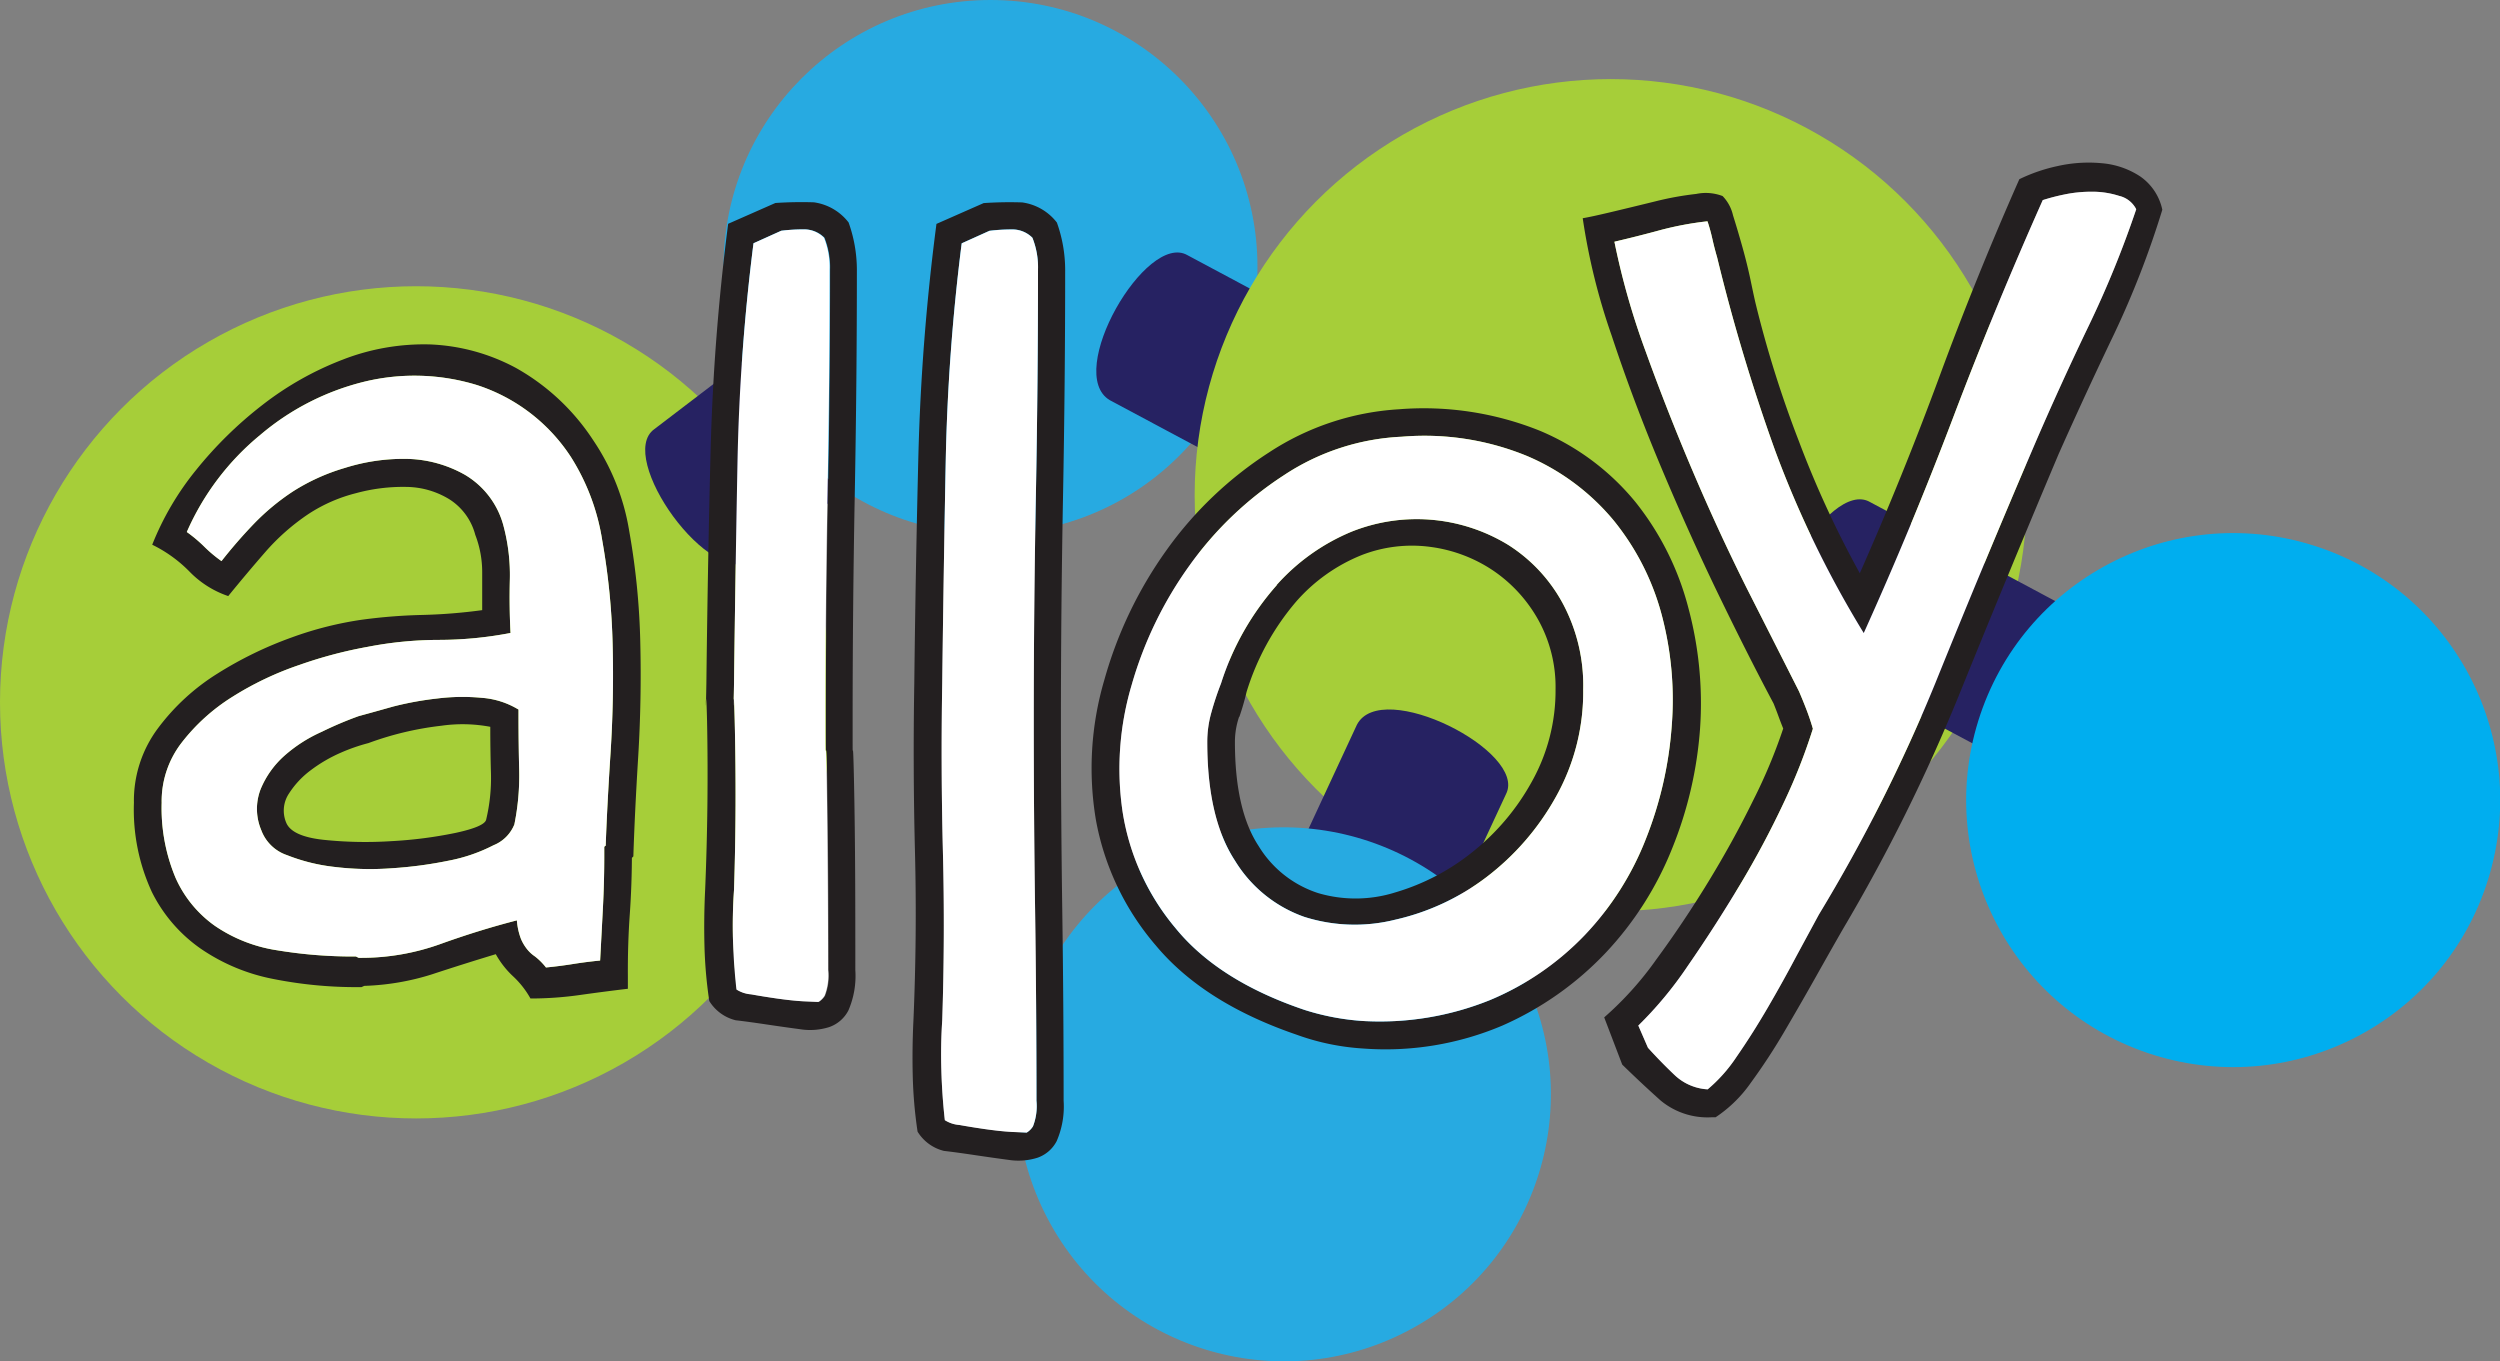 <svg id="Layer_1" data-name="Layer 1" xmlns="http://www.w3.org/2000/svg" viewBox="0 0 259.49 141.28"><rect x="0" y="0" width="259.49" height="141.28" fill="#808080" stroke="none"/><defs><style>.cls-1{fill:#a6ce39;}.cls-2{fill:#262262;}.cls-3{fill:#27aae1;}.cls-4{fill:#00aeef;}.cls-5{fill:#231f20;}.cls-6{fill:#fff;}</style></defs><title>Alloy Wordmark</title><circle class="cls-1" cx="43.19" cy="72.9" r="43.19"/><path class="cls-2" d="M92.88,77.78C88.34,81,78.49,67.07,82.53,64.21l30.63-23.37,10.36,13.57Z" transform="translate(-14.61 -19.67)"/><circle class="cls-3" cx="102.81" cy="27.71" r="27.71"/><path class="cls-2" d="M129.81,61.21c-4.78-2.81,3.78-17.54,8.06-15.05l34,18.18-8.06,15.05Z" transform="translate(-14.61 -19.67)"/><circle class="cls-1" cx="167.19" cy="51.4" r="43.19"/><path class="cls-2" d="M200.65,86.83c-4.78-2.81,3.78-17.54,8.06-15.05l34,18.18L234.62,105Z" transform="translate(-14.61 -19.67)"/><path class="cls-2" d="M155.45,94.9c2.54-4.93,17.73,2.79,15.48,7.19L154.7,137l-15.48-7.19Z" transform="translate(-14.61 -19.67)"/><circle class="cls-3" cx="147.88" cy="133.24" r="27.71" transform="translate(-59.63 64.46) rotate(-27.73)"/><circle class="cls-4" cx="246.39" cy="102.7" r="27.71" transform="translate(60.58 287.84) rotate(-72.73)"/><path class="cls-5" d="M52.13,122.13h-.29a44,44,0,0,1-8.93-.86,20,20,0,0,1-7.42-3.1,15.65,15.65,0,0,1-5.11-5.9A20.37,20.37,0,0,1,28.51,103,12.56,12.56,0,0,1,31,95.27a22.66,22.66,0,0,1,6.19-5.69,39.46,39.46,0,0,1,7.71-3.75A36.52,36.52,0,0,1,52.13,84a56.35,56.35,0,0,1,6.27-.5,55.73,55.73,0,0,0,6.26-.5V79.07a10.76,10.76,0,0,0-.72-3.89,6.24,6.24,0,0,0-2.66-3.67,8.71,8.71,0,0,0-4.46-1.3,18.55,18.55,0,0,0-5.26.65A16.25,16.25,0,0,0,46.66,73a22.64,22.64,0,0,0-4.54,4q-1.94,2.23-3.82,4.54a10.1,10.1,0,0,1-4-2.52,14.06,14.06,0,0,0-3.89-2.81A29.66,29.66,0,0,1,35,68.41a41.1,41.1,0,0,1,6.84-6.7A32.46,32.46,0,0,1,50.18,57a23.25,23.25,0,0,1,9.07-1.58,20.5,20.5,0,0,1,8.93,2.45,23,23,0,0,1,8,7.49,23.51,23.51,0,0,1,3.74,9.43,75,75,0,0,1,1.15,11.59q.14,6-.22,11.88t-.5,10.3l-.58.58.43-1q0,3.31-.22,6.41T79.78,121v1.3q-2.45.29-5,.65a36.39,36.39,0,0,1-5.11.36,9.35,9.35,0,0,0-1.8-2.3,9.28,9.28,0,0,1-1.8-2.3q-3.31,1-6.62,2.09A25.92,25.92,0,0,1,52.42,122Zm25.35-14.69q.14-4,.5-9.58t.22-11.23a71.55,71.55,0,0,0-1.08-10.87,22.77,22.77,0,0,0-3.24-8.64,18.39,18.39,0,0,0-9.79-7.49,22.11,22.11,0,0,0-11.59-.36,26.39,26.39,0,0,0-10.87,5.54A27.06,27.06,0,0,0,34,74.89a14.78,14.78,0,0,1,1.8,1.51,13.94,13.94,0,0,0,1.8,1.51A51.31,51.31,0,0,1,41,74a23.82,23.82,0,0,1,4-3.31,21,21,0,0,1,5.4-2.45,20.25,20.25,0,0,1,6.48-.94,12.73,12.73,0,0,1,6,1.66,8.73,8.73,0,0,1,4,5.33,19.72,19.72,0,0,1,.65,5.54q-.07,2.81.07,5.54a39.48,39.48,0,0,1-7.49.72,38.88,38.88,0,0,0-7.34.72,45.54,45.54,0,0,0-7.06,1.87A32.78,32.78,0,0,0,38.73,92a20.14,20.14,0,0,0-5.26,4.75A9.94,9.94,0,0,0,31.39,103a18.72,18.72,0,0,0,1.44,7.78,12.14,12.14,0,0,0,4.1,5,15.6,15.6,0,0,0,6.41,2.52,48.28,48.28,0,0,0,8.21.65l.29.14h.29a24.22,24.22,0,0,0,8.21-1.44q4-1.44,7.92-2.45a6.83,6.83,0,0,0,.43,1.94,4.54,4.54,0,0,0,.65,1.08,3.63,3.63,0,0,0,.79.72,6.44,6.44,0,0,1,1.15,1.15q1.44-.14,2.81-.36t2.81-.36q.14-2.59.29-5.47t.14-5.76v-.58ZM55.44,93A33.42,33.42,0,0,1,60,92.17a21.23,21.23,0,0,1,4.61-.07,8.55,8.55,0,0,1,3.82,1.22V94q0,2.88.07,5.62a25.39,25.39,0,0,1-.5,5.62,3.88,3.88,0,0,1-2.16,2.16A17.16,17.16,0,0,1,61.2,109a42.87,42.87,0,0,1-5.9.79,30.56,30.56,0,0,1-6-.14,19.12,19.12,0,0,1-4.9-1.22,4.32,4.32,0,0,1-2.67-2.59,5.66,5.66,0,0,1-.07-4.25,9.48,9.48,0,0,1,2.45-3.46A15.05,15.05,0,0,1,48,95.63,37.48,37.48,0,0,1,51.84,94Q53.28,93.61,55.44,93ZM50,97.79a15.37,15.37,0,0,0-3.1,1.8,9.24,9.24,0,0,0-2.3,2.45,3.2,3.2,0,0,0-.29,3q.57,1.44,3.89,1.8a41.8,41.8,0,0,0,7,.14,44.43,44.43,0,0,0,6.7-.86q3-.65,3.17-1.37a18.6,18.6,0,0,0,.5-4.82q-.07-2.38-.07-4.82A15.54,15.54,0,0,0,60.41,95a32.51,32.51,0,0,0-7.56,1.8A18.88,18.88,0,0,0,50,97.79Z" transform="translate(-14.61 -19.67)"/><path class="cls-6" d="M77.48,107.44q.14-4,.5-9.58t.22-11.23a71.55,71.55,0,0,0-1.08-10.87,22.77,22.77,0,0,0-3.24-8.64,18.39,18.39,0,0,0-9.79-7.49,22.11,22.11,0,0,0-11.59-.36,26.39,26.39,0,0,0-10.87,5.54A27.06,27.06,0,0,0,34,74.89a14.78,14.78,0,0,1,1.8,1.51,13.94,13.94,0,0,0,1.8,1.51A51.31,51.31,0,0,1,41,74a23.82,23.82,0,0,1,4-3.31,21,21,0,0,1,5.4-2.45,20.25,20.25,0,0,1,6.48-.94,12.73,12.73,0,0,1,6,1.66,8.73,8.73,0,0,1,4,5.33,19.72,19.72,0,0,1,.65,5.54q-.07,2.81.07,5.54a39.48,39.48,0,0,1-7.49.72,38.88,38.88,0,0,0-7.34.72,45.54,45.54,0,0,0-7.06,1.87A32.78,32.78,0,0,0,38.73,92a20.14,20.14,0,0,0-5.26,4.75A9.94,9.94,0,0,0,31.39,103a18.72,18.72,0,0,0,1.44,7.78,12.14,12.14,0,0,0,4.1,5,15.6,15.6,0,0,0,6.41,2.52,48.28,48.28,0,0,0,8.21.65l.29.14h.29a24.22,24.22,0,0,0,8.21-1.44q4-1.44,7.92-2.45a6.83,6.83,0,0,0,.43,1.94,4.54,4.54,0,0,0,.65,1.08,3.63,3.63,0,0,0,.79.72,6.44,6.44,0,0,1,1.15,1.15q1.44-.14,2.81-.36t2.81-.36q.14-2.59.29-5.47t.14-5.76v-.58ZM55.44,93A33.42,33.42,0,0,1,60,92.17a21.23,21.23,0,0,1,4.61-.07,8.55,8.55,0,0,1,3.82,1.22V94q0,2.88.07,5.62a25.39,25.39,0,0,1-.5,5.62,3.88,3.88,0,0,1-2.16,2.16A17.16,17.16,0,0,1,61.2,109a42.87,42.87,0,0,1-5.9.79,30.56,30.56,0,0,1-6-.14,19.12,19.12,0,0,1-4.9-1.22,4.32,4.32,0,0,1-2.67-2.59,5.66,5.66,0,0,1-.07-4.25,9.48,9.48,0,0,1,2.45-3.46A15.05,15.05,0,0,1,48,95.63,37.48,37.48,0,0,1,51.84,94Q53.28,93.61,55.44,93Z" transform="translate(-14.61 -19.67)"/><path class="cls-5" d="M88,94.52c-.14-5.81-.17,1.91-.07-3.94q.14-12.24.43-23.83A229.79,229.79,0,0,1,90.19,42.9l4.9-2.16a40.05,40.05,0,0,1,4-.07,5.5,5.5,0,0,1,3.6,2.09,14.64,14.64,0,0,1,.86,4.9q0,11.67-.22,23.4t-.22,23.4c0,6.62,0-.35.14,6.18s.14,13.11.14,19.73a9,9,0,0,1-.72,4.18,3.55,3.55,0,0,1-2,1.73,6.58,6.58,0,0,1-3,.22q-1.66-.22-3.53-.5t-3.17-.43a4.46,4.46,0,0,1-2.74-2,46.4,46.4,0,0,1-.5-5.76q-.07-2.88.07-5.76Q88.17,103.23,88,94.52Zm2.74,22.68q.07,2.59.36,5.18a3.25,3.25,0,0,0,1.51.5q1.22.22,2.67.43c1,.14,1.87.24,2.74.29l1.58.07a2,2,0,0,0,.65-.65,5.79,5.79,0,0,0,.36-2.66q0-9.94-.14-19.73c-.1-6.53-.14.45-.14-6.18q0-11.67.22-23.4t.22-23.4a8.24,8.24,0,0,0-.58-3.31A2.93,2.93,0,0,0,98,43.48a18.89,18.89,0,0,0-2.3.14l-2.88,1.3a213,213,0,0,0-1.66,22.75q-.22,11.38-.36,22.9c-.1,5.86-.07-1.86.07,3.94s.12,11.64-.07,17.5Q90.62,114.61,90.69,117.2Z" transform="translate(-14.61 -19.67)"/><path class="cls-6" d="M90.69,117.2q.07,2.59.36,5.18a3.25,3.25,0,0,0,1.51.5q1.22.22,2.67.43c1,.14,1.87.24,2.74.29l1.58.07a2,2,0,0,0,.65-.65,5.79,5.79,0,0,0,.36-2.66q0-9.94-.14-19.73c-.1-6.53-.14.45-.14-6.18q0-11.67.22-23.4t.22-23.4a8.24,8.24,0,0,0-.58-3.31A2.93,2.93,0,0,0,98,43.48a18.89,18.89,0,0,0-2.3.14l-2.88,1.3a213,213,0,0,0-1.66,22.75q-.22,11.38-.36,22.9c-.1,5.86-.07-1.86.07,3.94s.12,11.64-.07,17.5Q90.62,114.61,90.69,117.2Z" transform="translate(-14.61 -19.67)"/><path class="cls-5" d="M109.58,108.07q-.22-8.71-.07-17.5.14-12.24.43-23.83a229.79,229.79,0,0,1,1.87-23.83l4.9-2.16a40.05,40.05,0,0,1,4-.07,5.5,5.5,0,0,1,3.6,2.09,14.64,14.64,0,0,1,.86,4.9q0,11.67-.22,23.4t-.22,23.4q0,9.94.14,19.73t.14,19.73a9,9,0,0,1-.72,4.18,3.55,3.55,0,0,1-2,1.73,6.58,6.58,0,0,1-3,.22q-1.66-.22-3.53-.5t-3.17-.43a4.46,4.46,0,0,1-2.74-2,46.4,46.4,0,0,1-.5-5.76q-.07-2.88.07-5.76Q109.8,116.79,109.58,108.07Zm2.74,22.68q.07,2.59.36,5.18a3.25,3.25,0,0,0,1.51.5q1.22.22,2.67.43c1,.14,1.87.24,2.74.29l1.58.07a2,2,0,0,0,.65-.65,5.79,5.79,0,0,0,.36-2.66q0-9.94-.14-19.73t-.14-19.73q0-11.67.22-23.4t.22-23.4a8.24,8.24,0,0,0-.58-3.31,2.93,2.93,0,0,0-2.16-.86,18.89,18.89,0,0,0-2.3.14l-2.88,1.3a213,213,0,0,0-1.66,22.75q-.22,11.38-.36,22.9-.15,8.79.07,17.5t-.07,17.5Q112.24,128.16,112.32,130.76Z" transform="translate(-14.61 -19.67)"/><path class="cls-6" d="M112.32,130.76q.07,2.59.36,5.18a3.25,3.25,0,0,0,1.51.5q1.22.22,2.67.43c1,.14,1.87.24,2.74.29l1.58.07a2,2,0,0,0,.65-.65,5.79,5.79,0,0,0,.36-2.66q0-9.94-.14-19.73t-.14-19.73q0-11.67.22-23.4t.22-23.4a8.24,8.24,0,0,0-.58-3.31,2.93,2.93,0,0,0-2.16-.86,18.89,18.89,0,0,0-2.3.14l-2.88,1.3a213,213,0,0,0-1.66,22.75q-.22,11.38-.36,22.9-.15,8.79.07,17.5t-.07,17.5Q112.24,128.16,112.32,130.76Z" transform="translate(-14.61 -19.67)"/><path class="cls-5" d="M188.19,107.69a34.41,34.41,0,0,1-6.91,10.87,33.14,33.14,0,0,1-10.73,7.56,31,31,0,0,1-14.47,2.38,24.56,24.56,0,0,1-6.91-1.44q-9.65-3.31-14.62-9.29a27.53,27.53,0,0,1-6.19-13,32.39,32.39,0,0,1,.86-14.47,43,43,0,0,1,6.48-13.54,39,39,0,0,1,10.66-10.15,27.58,27.58,0,0,1,13.46-4.46,32.29,32.29,0,0,1,14.62,2.23,25.59,25.59,0,0,1,9.94,7.42,29.41,29.41,0,0,1,5.47,10.95,38.15,38.15,0,0,1,1.22,12.53A40.85,40.85,0,0,1,188.19,107.69Zm-1.08-24.12a26.23,26.23,0,0,0-5-9.87,23.75,23.75,0,0,0-9-6.7,28,28,0,0,0-13-2,24.13,24.13,0,0,0-12.24,4,36.33,36.33,0,0,0-9.79,9.36,40,40,0,0,0-6,12.38,30.5,30.5,0,0,0-.94,13.25,24.68,24.68,0,0,0,5.47,12q4.46,5.48,13.39,8.5a25.46,25.46,0,0,0,6,1.15,30.52,30.52,0,0,0,13.25-2.16,29.16,29.16,0,0,0,9.87-6.77,30.63,30.63,0,0,0,6.34-10,39.44,39.44,0,0,0,2.66-11.59A34.34,34.34,0,0,0,187.11,83.57Zm-40-3.17a21.4,21.4,0,0,1,7.78-5.54,18.21,18.21,0,0,1,16.27,1.37,16.44,16.44,0,0,1,5.62,6,18,18,0,0,1,2.16,9,22.25,22.25,0,0,1-2.88,11.23,26.85,26.85,0,0,1-7.2,8.28,24.58,24.58,0,0,1-9.43,4.39,17.31,17.31,0,0,1-9.43-.29,13.78,13.78,0,0,1-7.2-5.83q-2.88-4.39-2.88-12.31a11.26,11.26,0,0,1,.43-3.1,30.44,30.44,0,0,1,1-3A28.24,28.24,0,0,1,147.14,80.4Zm-3.89,13.68a8.16,8.16,0,0,0-.43,2.59q0,7.06,2.45,10.8a11.3,11.3,0,0,0,6.19,4.9,13.74,13.74,0,0,0,8-.07,23.23,23.23,0,0,0,8-4.18,24.27,24.27,0,0,0,6.19-7.34,19.36,19.36,0,0,0,2.45-9.58,14.34,14.34,0,0,0-1.8-7.2,15,15,0,0,0-4.68-5.11,15.21,15.21,0,0,0-6.48-2.45,14.39,14.39,0,0,0-7.2.86,17.9,17.9,0,0,0-6.77,4.82A26.24,26.24,0,0,0,144,91.49,26.36,26.36,0,0,1,143.25,94.08Z" transform="translate(-14.61 -19.67)"/><path class="cls-6" d="M187.11,83.57a26.23,26.23,0,0,0-5-9.87,23.75,23.75,0,0,0-9-6.7,28,28,0,0,0-13-2,24.13,24.13,0,0,0-12.24,4,36.33,36.33,0,0,0-9.79,9.36,40,40,0,0,0-6,12.38,30.5,30.5,0,0,0-.94,13.25,24.68,24.68,0,0,0,5.47,12q4.46,5.48,13.39,8.5a25.46,25.46,0,0,0,6,1.15,30.52,30.52,0,0,0,13.25-2.16,29.16,29.16,0,0,0,9.87-6.77,30.63,30.63,0,0,0,6.34-10,39.44,39.44,0,0,0,2.66-11.59A34.34,34.34,0,0,0,187.11,83.57Zm-40-3.17a21.4,21.4,0,0,1,7.78-5.54,18.21,18.21,0,0,1,16.27,1.37,16.44,16.44,0,0,1,5.62,6,18,18,0,0,1,2.16,9,22.25,22.25,0,0,1-2.88,11.23,26.85,26.85,0,0,1-7.2,8.28,24.58,24.58,0,0,1-9.43,4.39,17.31,17.31,0,0,1-9.43-.29,13.78,13.78,0,0,1-7.2-5.83q-2.88-4.39-2.88-12.31a11.26,11.26,0,0,1,.43-3.1,30.44,30.44,0,0,1,1-3A28.24,28.24,0,0,1,147.14,80.4Z" transform="translate(-14.61 -19.67)"/><path class="cls-5" d="M193,81.42q-3.1-6.41-6-13.32t-5.11-13.61a66,66,0,0,1-3-12.17q.86-.14,3-.65t4.46-1.08a32,32,0,0,1,4.32-.79,4.88,4.88,0,0,1,2.74.22,4.23,4.23,0,0,1,1.08,2q.5,1.59,1,3.38t.86,3.53q.36,1.73.5,2.3a115.24,115.24,0,0,0,4.46,14.19,104.47,104.47,0,0,0,6.34,13.75q4.46-10.08,8.28-20.45t8.28-20.45a17.37,17.37,0,0,1,4-1.37,14.6,14.6,0,0,1,4.54-.29,8.52,8.52,0,0,1,4,1.37,5.61,5.61,0,0,1,2.3,3.46,94.79,94.79,0,0,1-5,12.89q-2.88,6-5.76,12.46Q223,79.33,217.93,91.86a183.16,183.16,0,0,1-12,24.19q-1.15,2-2.74,4.83t-3.31,5.76a62.56,62.56,0,0,1-3.53,5.4,13.67,13.67,0,0,1-3.67,3.6h-.43a7.62,7.62,0,0,1-5.26-1.73q-1.94-1.73-4-3.74l-1.87-4.9a34.11,34.11,0,0,0,5.4-6q2.81-3.82,5.4-8.06t4.68-8.5a55.46,55.46,0,0,0,3.1-7.42q-.29-.72-.5-1.3t-.5-1.3Q196.11,87.83,193,81.42Zm-6-37.88q-2.38.65-4.82,1.22a77.2,77.2,0,0,0,3.24,11.38q2.23,6.19,4.9,12.46t5.62,12.17q3,5.91,5.4,10.66.43,1,.79,1.94t.65,1.94a59.3,59.3,0,0,1-3,7.63,94.94,94.94,0,0,1-4.61,8.64q-2.59,4.32-5.33,8.28a39.53,39.53,0,0,1-5.18,6.26l1,2.3q1.3,1.44,2.74,2.81a5.43,5.43,0,0,0,3.46,1.51,15.84,15.84,0,0,0,3-3.38q1.65-2.38,3.24-5.11t3-5.4l2.3-4.25a171,171,0,0,0,12.1-24.05q5-12.38,10.37-24.92,2.59-6,5.47-12a105.76,105.76,0,0,0,5-12.24A2.66,2.66,0,0,0,234.56,40a9.08,9.08,0,0,0-2.88-.43,13.63,13.63,0,0,0-2.81.29,21.3,21.3,0,0,0-2.23.58q-5,11.23-9.29,22.54t-9.29,22.4a107.82,107.82,0,0,1-9.22-19,195.45,195.45,0,0,1-6-20q-.29-1-.5-1.94t-.5-1.8A33.15,33.15,0,0,0,187,43.54Z" transform="translate(-14.61 -19.67)"/><path class="cls-6" d="M187,43.54q-2.38.65-4.82,1.22a77.2,77.2,0,0,0,3.24,11.38q2.23,6.19,4.9,12.46t5.62,12.17q3,5.91,5.4,10.66.43,1,.79,1.94t.65,1.94a59.3,59.3,0,0,1-3,7.63,94.94,94.94,0,0,1-4.61,8.64q-2.59,4.32-5.33,8.28a39.53,39.53,0,0,1-5.18,6.26l1,2.3q1.3,1.44,2.74,2.81a5.43,5.43,0,0,0,3.46,1.51,15.84,15.84,0,0,0,3-3.38q1.65-2.38,3.24-5.11t3-5.4l2.3-4.25a171,171,0,0,0,12.1-24.05q5-12.38,10.37-24.92,2.59-6,5.47-12a105.76,105.76,0,0,0,5-12.24A2.66,2.66,0,0,0,234.56,40a9.08,9.08,0,0,0-2.88-.43,13.63,13.63,0,0,0-2.81.29,21.3,21.3,0,0,0-2.23.58q-5,11.23-9.29,22.54t-9.29,22.4a107.82,107.82,0,0,1-9.22-19,195.45,195.45,0,0,1-6-20q-.29-1-.5-1.94t-.5-1.8A33.15,33.15,0,0,0,187,43.54Z" transform="translate(-14.61 -19.67)"/></svg>